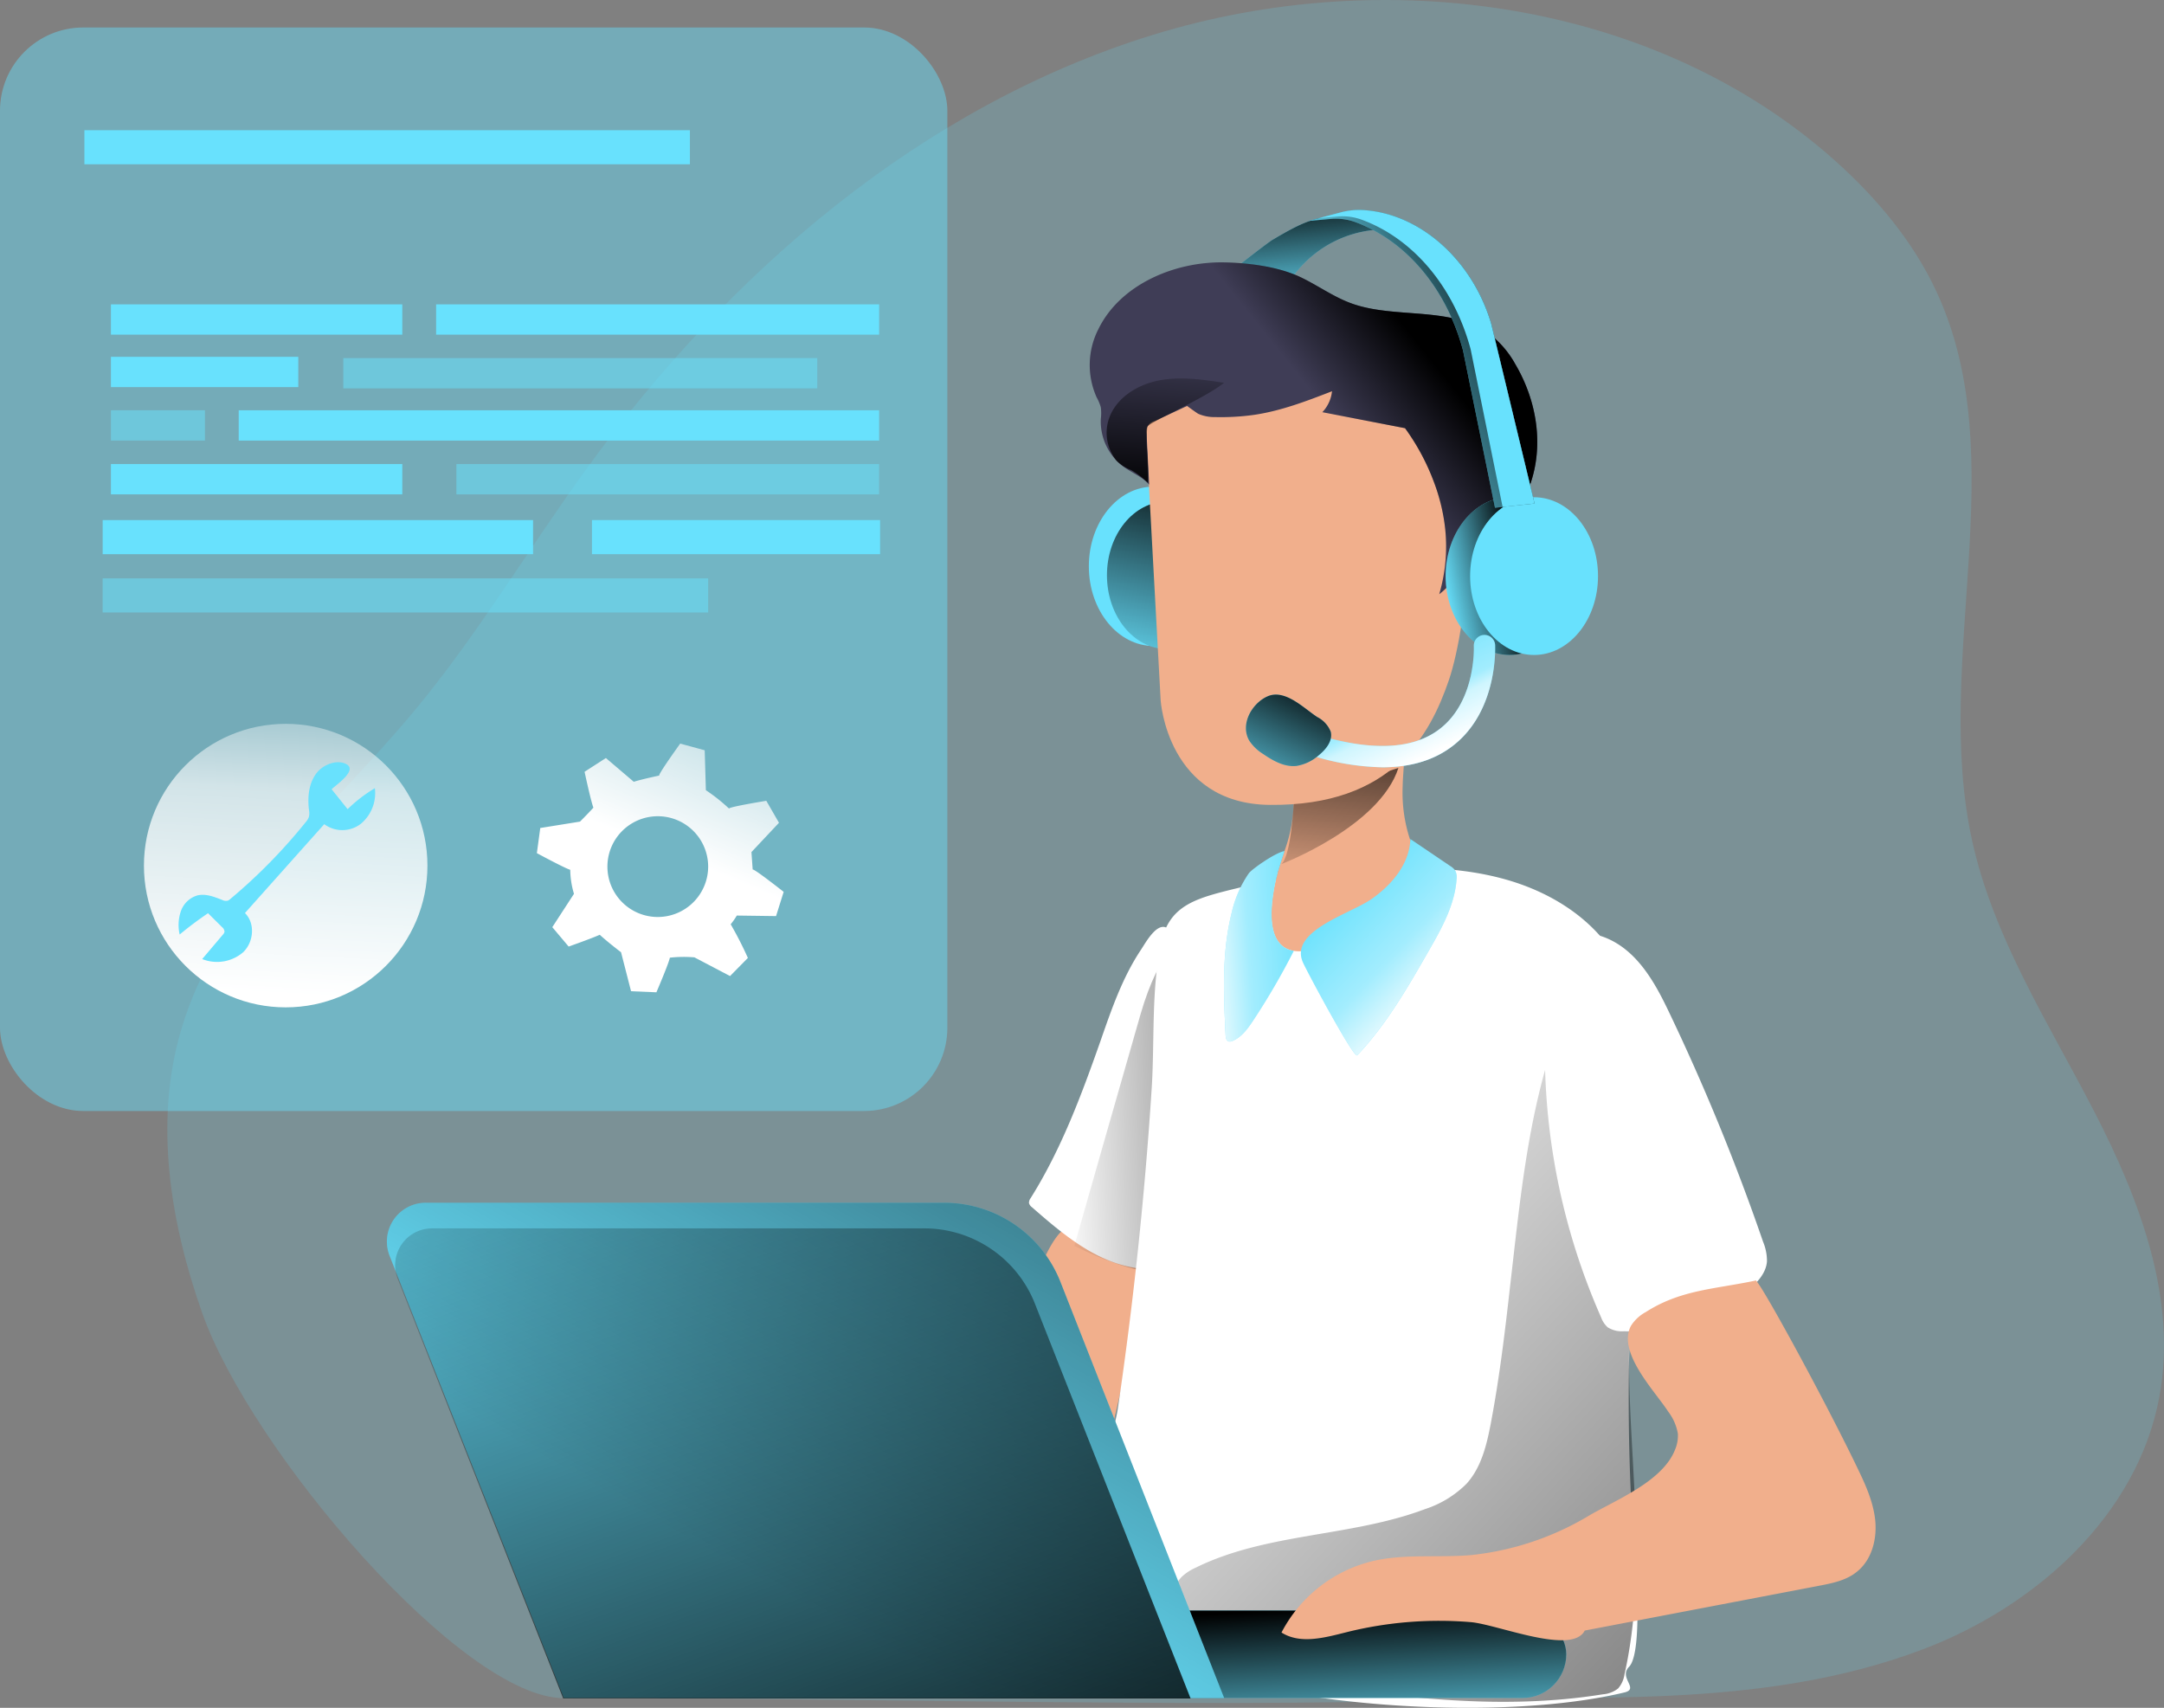 <svg viewBox="0 0 406.39 320.69" xmlns="http://www.w3.org/2000/svg" xmlns:xlink="http://www.w3.org/1999/xlink"><rect x="0" y="0" width="406.39" height="320.69" fill="#808080" stroke="none"/><linearGradient id="a" gradientUnits="userSpaceOnUse" x1="270.74" x2="202.24" y1="234.8" y2="237.81"><stop offset=".01"/><stop offset="1" stop-opacity="0"/></linearGradient><linearGradient id="b" x1="441.67" x2="219.22" xlink:href="#a" y1="443.69" y2="238.19"/><linearGradient id="c" x1="204.74" x2="206.43" xlink:href="#a" y1="304.22" y2="332.73"/><linearGradient id="d" x1="259.23" x2="253.39" xlink:href="#a" y1="154.67" y2="200.4"/><linearGradient id="e" gradientUnits="userSpaceOnUse" x1="253.75" x2="274.92" y1="196.7" y2="216.74"><stop offset=".02" stop-color="#fff" stop-opacity="0"/><stop offset=".58" stop-color="#fff" stop-opacity=".39"/><stop offset="1" stop-color="#fff"/></linearGradient><linearGradient id="f" x1="250.41" x2="229.94" xlink:href="#e" y1="206.47" y2="207.88"/><linearGradient id="g" x1="245.56" x2="143.94" xlink:href="#a" y1="145.01" y2="324.55"/><linearGradient id="h" gradientUnits="userSpaceOnUse" x1="181.28" x2="119.18" y1="387.2" y2="214.44"><stop offset=".01"/><stop offset=".09" stop-opacity=".82"/><stop offset="1" stop-opacity="0"/></linearGradient><linearGradient id="i" x1="246.99" x2="249.06" xlink:href="#a" y1="65.36" y2="87"/><linearGradient id="j" x1="224.6" x2="214.15" xlink:href="#a" y1="86.53" y2="127.47"/><linearGradient id="k" x1="271.45" x2="254.52" xlink:href="#a" y1="94.82" y2="108.37"/><linearGradient id="l" x1="285.59" x2="271.24" xlink:href="#a" y1="107.76" y2="110.63"/><linearGradient id="m" x1="291.6" x2="259.14" xlink:href="#a" y1="88.55" y2="102.67"/><linearGradient id="n" gradientUnits="userSpaceOnUse" x1="58.42" x2="52.45" y1="67.19" y2="186.54"><stop offset=".02" stop-color="#fff" stop-opacity="0"/><stop offset=".58" stop-color="#fff" stop-opacity=".39"/><stop offset=".68" stop-color="#fff" stop-opacity=".68"/><stop offset="1" stop-color="#fff"/></linearGradient><linearGradient id="o" x1="152.92" x2="129.21" xlink:href="#n" y1="132.64" y2="189.38"/><linearGradient id="p" x1="221.66" x2="223.73" xlink:href="#a" y1="123.38" y2="93.83"/><linearGradient id="q" x1="262.03" x2="272.33" xlink:href="#n" y1="150.04" y2="171.21"/><linearGradient id="r" x1="251.05" x2="238.63" xlink:href="#a" y1="156.41" y2="181.44"/><path d="m365.08 339.18c21.17-8 40.31-25.11 44.46-47.37 3.42-18.36-3.63-37-12.2-53.61s-18.95-32.66-22.95-50.9c-7.45-33.92 7.92-71.55-6.68-103.06-4.39-9.46-11.25-17.62-19-24.57-33.89-30.28-84.78-37.06-128.19-23.67s-79.65 44.65-106.31 81.43c-11 15.16-20.56 31.35-32.55 45.72-15.98 19.14-36.72 35.94-43.66 59.85-5.05 17.28-2 36 4 53 9.23 26.06 49 72.41 67.93 72.32 42.19-.21 123.14 1.86 162.25.36 29.3-1.15 62.23 2.08 92.9-9.5z" fill="#68e1fd" opacity=".18" transform="translate(-4.03 -29.45)"/><path d="m184.23 304.07c-1 2.85-1.88 6.12-.43 8.77a11.19 11.19 0 0 0 3.81 3.58l13.8 9.38c2.65 1.8 5.46 3.65 8.64 3.89s6.79-1.79 7.06-5c.32-3.67-3.53-6.18-5.33-9.4-2.36-4.22-1.06-9.45.17-14.13a258.72 258.72 0 0 0 6.78-35.86c-2.83-1.16-11.07-6.35-14-5.49-3.3 1-6.28 10.23-7.75 13.24a239.76 239.76 0 0 0 -12.75 31.02z" fill="#f1af8c" transform="translate(-4.03 -29.45)"/><path d="m210.7 224.92c-3.58 10.17-7.38 20.37-13.12 29.51a1.45 1.45 0 0 0 -.31.93 1.43 1.43 0 0 0 .56.78c5.77 5.05 12 10.32 19.59 11.41a2.4 2.4 0 0 0 1.48-.13 2.44 2.44 0 0 0 .92-1.27c4.84-11.21 6.55-23.49 6.39-35.63a146.68 146.68 0 0 0 -1.44-18.12c-.2-1.46-.31-7.94-1.58-8.7-1.93-1.14-4.05 2.84-4.89 4.09-3.48 5.21-5.54 11.21-7.6 17.13z" fill="#fff" transform="translate(-4.03 -29.45)"/><path d="m226.39 205.54s-4.51 1.69-8.18 14.39-12.43 43.48-12.43 43.48 13.55 6.77 16.94 4.23 3.67-62.1 3.67-62.1z" fill="url(#a)" transform="translate(-4.03 -29.45)"/><path d="m264.83 192.46c7.38-.23 14.85.13 21.95 2.13s13.85 5.78 18.51 11.51c5.16 6.34 7.42 14.63 7.94 22.78s-.56 16.32-1.38 24.46a388 388 0 0 0 -1.52 57.35c.22 4.58 2.84 28.49-.38 31.76-2 2.06 2 4.12-.85 4.8-23.3 5.6-65.16 2.85-87.22-6.49-5.61-2.38-11.24-5.69-14-11.11-3-5.87 5.1-29.14 6.07-35.67q4.41-29.89 6.36-60.1c.57-8.91-.09-18.51 1.74-27.26 1.33-6.35 5.42-8.08 11.32-9.64a142.43 142.43 0 0 1 31.46-4.52z" fill="#fff" transform="translate(-4.03 -29.45)"/><path d="m284 296.71c-.77 4.05-1.78 8.28-4.55 11.34a19.56 19.56 0 0 1 -7.82 4.78c-13.9 5.24-29.75 4.42-43.07 11a9.3 9.3 0 0 0 -2.56 1.67c-2.57 2.54-1.85 7 .19 10 4.53 6.63 13.34 8.49 21.29 9.72 19.06 3 38.52 5.45 57.57 2.38a5.28 5.28 0 0 0 2.85-1.09 5.18 5.18 0 0 0 1.21-2.7c4.32-19.18.92-39.15.84-58.81 0-11.34 1-22.69.23-34a69 69 0 0 0 -4.34-20.57c-1.77-4.48-6.95-14.37-10.06-5.19-4.94 14.59-6.36 30.32-8.14 45.53-.97 8.67-2.01 17.35-3.64 25.94z" fill="url(#b)" transform="translate(-4.03 -29.45)"/><rect fill="#68e1fd" height="16.42" rx="8.21" width="178.04" x="116.1" y="302.42"/><rect fill="url(#c)" height="16.42" rx="8.21" width="178.04" x="116.1" y="302.42"/><g transform="translate(-4.03 -29.45)"><path d="m247 208c-3.31-.53-5.17-3.86-3.69-11.88.16-.89.37-1.75.61-2.61 0-.16.09-.32.13-.48a0 0 0 0 0 0 0c.36-1.24.77-2.48 1.17-3.71a27.07 27.07 0 0 0 1.74-9.23c-.09-2.3-.27-4.69.58-6.81a11.14 11.14 0 0 1 3.71-4.49c3.57-2.75 14-7.92 16-1.09.89 2.92.24 6.32.2 9.31a28 28 0 0 0 2.3 12.49c2.18 4.38-14.62 19.8-22.75 18.5z" fill="#f1af8c"/><path d="m244.65 191.71s18.44-7 22-18.07l-19.65 6.43s-.47 10.13-2.35 11.64z" fill="url(#d)"/><path d="m294.64 215.65a123.88 123.88 0 0 0 10.08 61.19 4.56 4.56 0 0 0 1.23 1.85 5 5 0 0 0 3 .74 36.81 36.81 0 0 0 22.86-7.34c2-1.51 3.88-3.44 4.05-5.79a9.42 9.42 0 0 0 -.73-3.67 406.48 406.48 0 0 0 -17.85-43.51c-2.52-5.24-5.9-11.38-12-13.69-7.34-2.77-10.13 4.74-10.64 10.22z" fill="#fff"/><path d="m258.91 227.61c5.47-5.77 9.48-12.74 13.44-19.63 2.41-4.2 4.88-8.59 5.22-13.43a2.68 2.68 0 0 0 -.25-1.61 2.89 2.89 0 0 0 -.92-.85l-7.51-5.09c-.13 4.61-3.44 8.57-7.22 11.22-4 2.84-15.45 5.95-13 11.84.61 1.49 9.6 18.22 10.24 17.55z" fill="#68e1fd"/><path d="m247 208a131.86 131.86 0 0 1 -7.51 12.91c-1.06 1.61-2.25 3.28-4 4a1.1 1.1 0 0 1 -.73.1c-.44-.15-.54-.73-.57-1.19-.37-7.69-.73-15.51 1.15-23a21.21 21.21 0 0 1 3.24-7.41c.54-.72 4.86-3.82 6.68-4.15-.4 1.23-.81 2.47-1.17 3.71a0 0 0 0 1 0 0 1.22 1.22 0 0 0 -.12.37s0 .07 0 .11c-.24.86-.45 1.72-.61 2.61-1.5 8.08.36 11.41 3.64 11.94z" fill="#68e1fd"/><path d="m258.91 227.61c5.47-5.77 9.48-12.74 13.44-19.63 2.41-4.2 4.88-8.59 5.22-13.43a2.68 2.68 0 0 0 -.25-1.61 2.89 2.89 0 0 0 -.92-.85l-7.51-5.09c-.13 4.61-3.44 8.57-7.22 11.22-4 2.84-15.45 5.95-13 11.84.61 1.49 9.6 18.22 10.24 17.55z" fill="url(#e)"/><path d="m247 208a131.86 131.86 0 0 1 -7.51 12.91c-1.06 1.61-2.25 3.28-4 4a1.1 1.1 0 0 1 -.73.1c-.44-.15-.54-.73-.57-1.19-.37-7.69-.73-15.51 1.15-23a21.21 21.21 0 0 1 3.24-7.41c.54-.72 4.86-3.82 6.68-4.15-.4 1.23-.81 2.47-1.17 3.71a0 0 0 0 1 0 0 1.22 1.22 0 0 0 -.12.37s0 .07 0 .11c-.24.86-.45 1.72-.61 2.61-1.5 8.08.36 11.41 3.64 11.94z" fill="url(#f)"/><path d="m301.64 335.63 43.8-8.37c2.59-.5 5.29-1 7.34-2.7 2.81-2.26 3.8-6.22 3.39-9.81s-2-6.92-3.58-10.18c-6.22-12.88-18.84-36-18.92-34.65-7.66 1.62-14 1.7-20.58 5.91a7.53 7.53 0 0 0 -2.78 2.59c-2.63 5 4.56 12.3 7 16.1a9.42 9.42 0 0 1 1.82 4.15 6.84 6.84 0 0 1 -.58 3.11c-2.37 5.82-10.81 9.21-16 12.2a53.87 53.87 0 0 1 -22.28 7.48c-6.12.52-12.37-.27-18.35 1.1a26.29 26.29 0 0 0 -17.23 13.44c3.56 2.26 8.19.95 12.29-.08a71.93 71.93 0 0 1 23.25-1.87c5.06.43 19.01 6.29 21.41 1.58z" fill="#f1af8c"/><path d="m233.92 348.3h-124l-32.71-83a7.29 7.29 0 0 1 6.78-10h97.34a23.47 23.47 0 0 1 21.85 14.87z" fill="#68e1fd"/><path d="m233.92 348.3h-124l-32.71-83a7.29 7.29 0 0 1 6.78-10h97.34a23.47 23.47 0 0 1 21.85 14.87z" fill="url(#g)"/><path d="m227.62 348.39h-117.82l-31.08-78.81a6.93 6.93 0 0 1 6.44-9.47h92.46a22.34 22.34 0 0 1 20.76 14.13z" fill="url(#h)"/><path d="m243 74.49c3-1.76 6-3.55 9.39-4.21s8-.26 10.29 2.3a21.42 21.42 0 0 0 -15.29 8.07 1.49 1.49 0 0 1 -.77.66 1.45 1.45 0 0 1 -.81-.15c-1.38-.52-11.72 1.84-12.32.59.03 0 8.24-6.49 9.51-7.26z" fill="#68e1fd"/><path d="m243 74.49c3-1.76 6-3.55 9.39-4.21s8-.26 10.29 2.3a21.42 21.42 0 0 0 -15.29 8.07 1.49 1.49 0 0 1 -.77.66 1.45 1.45 0 0 1 -.81-.15c-1.38-.52-11.72 1.84-12.32.59.03 0 8.24-6.49 9.51-7.26z" fill="url(#i)"/></g><ellipse cx="216.62" cy="106.34" fill="#68e1fd" rx="12.14" ry="14.96"/><ellipse cx="219.11" cy="108.02" fill="#68e1fd" rx="11.23" ry="13.84"/><ellipse cx="219.11" cy="108.02" fill="url(#j)" rx="11.23" ry="13.84"/><path d="m219.19 109.59 2.81 51.41s1.25 19.4 20.48 19.59c23.1.23 30.13-13.2 33.64-23.42s6.68-40.24 0-48.54-44.27-28.73-56.93.96z" fill="#f1af8c" transform="translate(-4.03 -29.45)"/><path d="m233.8 78.72c-9.06-.16-19.41 4.07-23.54 12.62a14.8 14.8 0 0 0 -.28 12.73 8.71 8.71 0 0 1 .78 1.87 8.76 8.76 0 0 1 0 2.17 10.59 10.59 0 0 0 4.29 9c1.59 1.15 3.52 1.87 4.79 3.36l-.49-9.57a2 2 0 0 1 1.52-2.38l6.09-2.84s1.88 1.37 2.11 1.48a7.66 7.66 0 0 0 3.2.61 45 45 0 0 0 7.14-.4c5.11-.73 10-2.6 14.77-4.46a6.72 6.72 0 0 1 -1.82 3.94l15.53 3a42.2 42.2 0 0 1 5.45 10.18 35.47 35.47 0 0 1 2.1 8.81 31.83 31.83 0 0 1 -1.13 12.19 12.79 12.79 0 0 0 2.74-2.86 15.73 15.73 0 0 0 4.6 2.19 2 2 0 0 0 1.07.09c.76-.21.92-1.11 1-1.83.62-6.45 5.42-11.9 7.62-18.06 2.67-7.46 1.32-15.85-2.76-22.76a18.35 18.35 0 0 0 -4.83-5.64c-7.15-5.24-17.31-2.84-25.47-5.58-3.88-1.3-7-3.77-10.71-5.4-4.12-1.75-9.28-2.38-13.77-2.46z" fill="#3f3d56" transform="translate(-4.03 -29.45)"/><path d="m233.8 78.72c-9.06-.16-19.41 4.07-23.54 12.62a14.8 14.8 0 0 0 -.28 12.73 8.71 8.71 0 0 1 .78 1.87 8.76 8.76 0 0 1 0 2.17 10.59 10.59 0 0 0 4.29 9c1.59 1.15 3.52 1.87 4.79 3.36l-.49-9.57a2 2 0 0 1 1.52-2.38l6.09-2.84s1.88 1.37 2.11 1.48a7.66 7.66 0 0 0 3.2.61 45 45 0 0 0 7.14-.4c5.11-.73 10-2.6 14.77-4.46a6.72 6.72 0 0 1 -1.82 3.94l15.53 3a42.2 42.2 0 0 1 5.45 10.18 35.47 35.47 0 0 1 2.1 8.81 31.83 31.83 0 0 1 -1.13 12.19 12.79 12.79 0 0 0 2.74-2.86 15.73 15.73 0 0 0 4.6 2.19 2 2 0 0 0 1.07.09c.76-.21.92-1.11 1-1.83.62-6.45 5.42-11.9 7.62-18.06 2.67-7.46 1.32-15.85-2.76-22.76a18.35 18.35 0 0 0 -4.83-5.64c-7.15-5.24-17.31-2.84-25.47-5.58-3.88-1.3-7-3.77-10.71-5.4-4.12-1.75-9.28-2.38-13.77-2.46z" fill="url(#k)" transform="translate(-4.03 -29.45)"/><ellipse cx="283.49" cy="108.18" fill="#68e1fd" rx="12.01" ry="14.81"/><ellipse cx="283.49" cy="108.18" fill="url(#l)" rx="12.01" ry="14.81"/><ellipse cx="288.09" cy="108.18" fill="#68e1fd" rx="12.01" ry="14.81"/><path d="m292.21 124-6 .64-1.43.15-6-29.53c-3.12-11.68-10.75-20.66-20.32-24.14a10.8 10.8 0 0 0 -4.62-.55l-4.09.37 2-.53 4-1.06a13.17 13.17 0 0 1 3.84-.47c10.68.39 20.81 9 24.48 21.34z" fill="#68e1fd" transform="translate(-4.03 -29.45)"/><path d="m292.21 124-6 .64-1.43.15-6-29.53c-3.12-11.68-10.75-20.66-20.32-24.14a10.8 10.8 0 0 0 -4.62-.55l-4.09.37 2-.53 4-1.06a13.17 13.17 0 0 1 3.84-.47c10.68.39 20.81 9 24.48 21.34z" fill="url(#m)" transform="translate(-4.03 -29.45)"/><path d="m292.21 124-6 .64-6-29.6c-3.17-11.8-10.87-20.85-20.53-24.36a10.55 10.55 0 0 0 -4.67-.56l-3.26.29 4-1.06a13.17 13.17 0 0 1 3.84-.47c10.68.39 20.81 9 24.48 21.34z" fill="#68e1fd" transform="translate(-4.03 -29.45)"/><rect fill="#68e1fd" height="203.46" opacity=".45" rx="15.64" width="177.91" y="5.16"/><circle cx="53.65" cy="162.54" fill="url(#n)" r="26.62"/><path d="m15.85 24.45h113.71v6.4h-113.71z" fill="#68e1fd"/><path d="m19.28 108.61h113.71v6.4h-113.71z" fill="#68e1fd" opacity=".51"/><path d="m19.28 97.66h80.83v6.4h-80.83z" fill="#68e1fd"/><path d="m111.17 97.66h54.11v6.4h-54.11z" fill="#68e1fd"/><path d="m81.9 57.15h83.2v5.69h-83.2z" fill="#68e1fd"/><path d="m64.47 67.24h89.01v5.69h-89.01z" fill="#68e1fd" opacity=".51"/><path d="m20.83 57.15h54.72v5.69h-54.72z" fill="#68e1fd"/><path d="m44.83 77.04h120.27v5.69h-120.27z" fill="#68e1fd"/><path d="m20.83 77.04h17.66v5.69h-17.66z" fill="#68e1fd" opacity=".51"/><path d="m85.71 87.14h79.38v5.69h-79.38z" fill="#68e1fd" opacity=".51"/><path d="m20.83 87.14h54.72v5.69h-54.72z" fill="#68e1fd"/><path d="m20.83 67h35.19v5.69h-35.19z" fill="#68e1fd"/><path d="m63.58 174.49c-1.56 1.91-1.82 4.58-1.53 7a3.3 3.3 0 0 1 0 1.33 3 3 0 0 1 -.6 1 102.87 102.87 0 0 1 -14.17 14.44 1.46 1.46 0 0 1 -.51.32 1.5 1.5 0 0 1 -1-.14c-1.5-.59-3.11-1.23-4.68-.85a4.7 4.7 0 0 0 -3.09 2.95 8 8 0 0 0 -.23 4.39q2.56-2.13 5.33-4l2.63 2.61a1.17 1.17 0 0 1 .46.88 1.14 1.14 0 0 1 -.31.54l-3.88 4.58a7.51 7.51 0 0 0 7.69-1.28c2-1.9 2.3-5.45.34-7.36l14.89-16.69a5.7 5.7 0 0 0 6.91-.1 7.5 7.5 0 0 0 2.6-6.66 27.92 27.92 0 0 0 -5.12 3.94l-3-3.74c1.06-1 5.17-3.76 2.5-4.84-1.76-.71-4.09.29-5.23 1.68z" fill="#68e1fd" transform="translate(-4.03 -29.45)"/><path d="m149.77 201.47 1.43-4.55s-5.65-4.46-5.82-4.18c0 0-.23-3.29-.23-3.29l5.17-5.5-2.38-4.13s-7 1.14-7 1.46a33.09 33.09 0 0 0 -4.35-3.45l-.22-7.5-4.6-1.25s-4.21 5.84-3.93 6c0 0-3.24.68-4.79 1.17l-5.24-4.46-4 2.58s1.19 5.57 1.66 6.74c-1.12 1.23-2.52 2.62-2.52 2.62l-7.46 1.2-.64 4.72s5.25 2.84 6.27 3.13a16.35 16.35 0 0 0 .7 4.51l-4.07 6.26 3.07 3.64s4.07-1.43 5.84-2.21c1.65 1.5 4 3.28 4 3.28l1.88 7.32 4.76.2s2.29-5.33 2.53-6.5a23.58 23.58 0 0 1 4.61-.06l6.69 3.51 3.35-3.4a68.39 68.39 0 0 0 -3.23-6.32 13.08 13.08 0 0 0 1.15-1.64zm-22.2.17a9.46 9.46 0 1 1 9.45-9.46 9.47 9.47 0 0 1 -9.45 9.46z" fill="url(#o)" transform="translate(-4.03 -29.45)"/><path d="m212.73 107c1.77-3.5 5.61-5.58 9.48-6.21s7.83-.05 11.7.54c-3.75 3-14.22 7.47-14.42 8.27a24.37 24.37 0 0 0 -.05 4.26c.14 2.06.21 4.22.2 6.28a16 16 0 0 0 -3.22-2.44 8 8 0 0 1 -2.7-1.73 8.31 8.31 0 0 1 -.99-8.97z" fill="url(#p)" transform="translate(-4.03 -29.45)"/><path d="m263.66 173.53a46.6 46.6 0 0 1 -13.3-2.22 2 2 0 0 1 1.15-3.84c10.3 3.1 18.05 2.69 23-1.22 6.74-5.29 6.3-15.37 6.3-15.47a2 2 0 0 1 4-.2c0 .49.53 12.27-7.83 18.83q-5.22 4.11-13.32 4.12z" fill="#68e1fd" transform="translate(-4.03 -29.45)"/><path d="m263.66 173.53a46.6 46.6 0 0 1 -13.3-2.22 2 2 0 0 1 1.15-3.84c10.3 3.1 18.05 2.69 23-1.22 6.74-5.29 6.3-15.37 6.3-15.47a2 2 0 0 1 4-.2c0 .49.53 12.27-7.83 18.83q-5.22 4.11-13.32 4.12z" fill="url(#q)" transform="translate(-4.03 -29.45)"/><path d="m251.4 164.09a5.3 5.3 0 0 1 2.53 2.74c.44 1.7-.88 3.33-2.24 4.44a8.37 8.37 0 0 1 -4.15 2c-2.26.27-4.42-.95-6.3-2.24a8.34 8.34 0 0 1 -2.62-2.53c-1.74-3.06.51-7 3.46-8.3 3.27-1.41 6.75 2.2 9.32 3.89z" fill="#68e1fd" transform="translate(-4.03 -29.45)"/><path d="m251.4 164.09a5.3 5.3 0 0 1 2.53 2.74c.44 1.7-.88 3.33-2.24 4.44a8.37 8.37 0 0 1 -4.15 2c-2.26.27-4.42-.95-6.3-2.24a8.34 8.34 0 0 1 -2.62-2.53c-1.74-3.06.51-7 3.46-8.3 3.27-1.41 6.75 2.2 9.32 3.89z" fill="url(#r)" transform="translate(-4.03 -29.45)"/></svg>